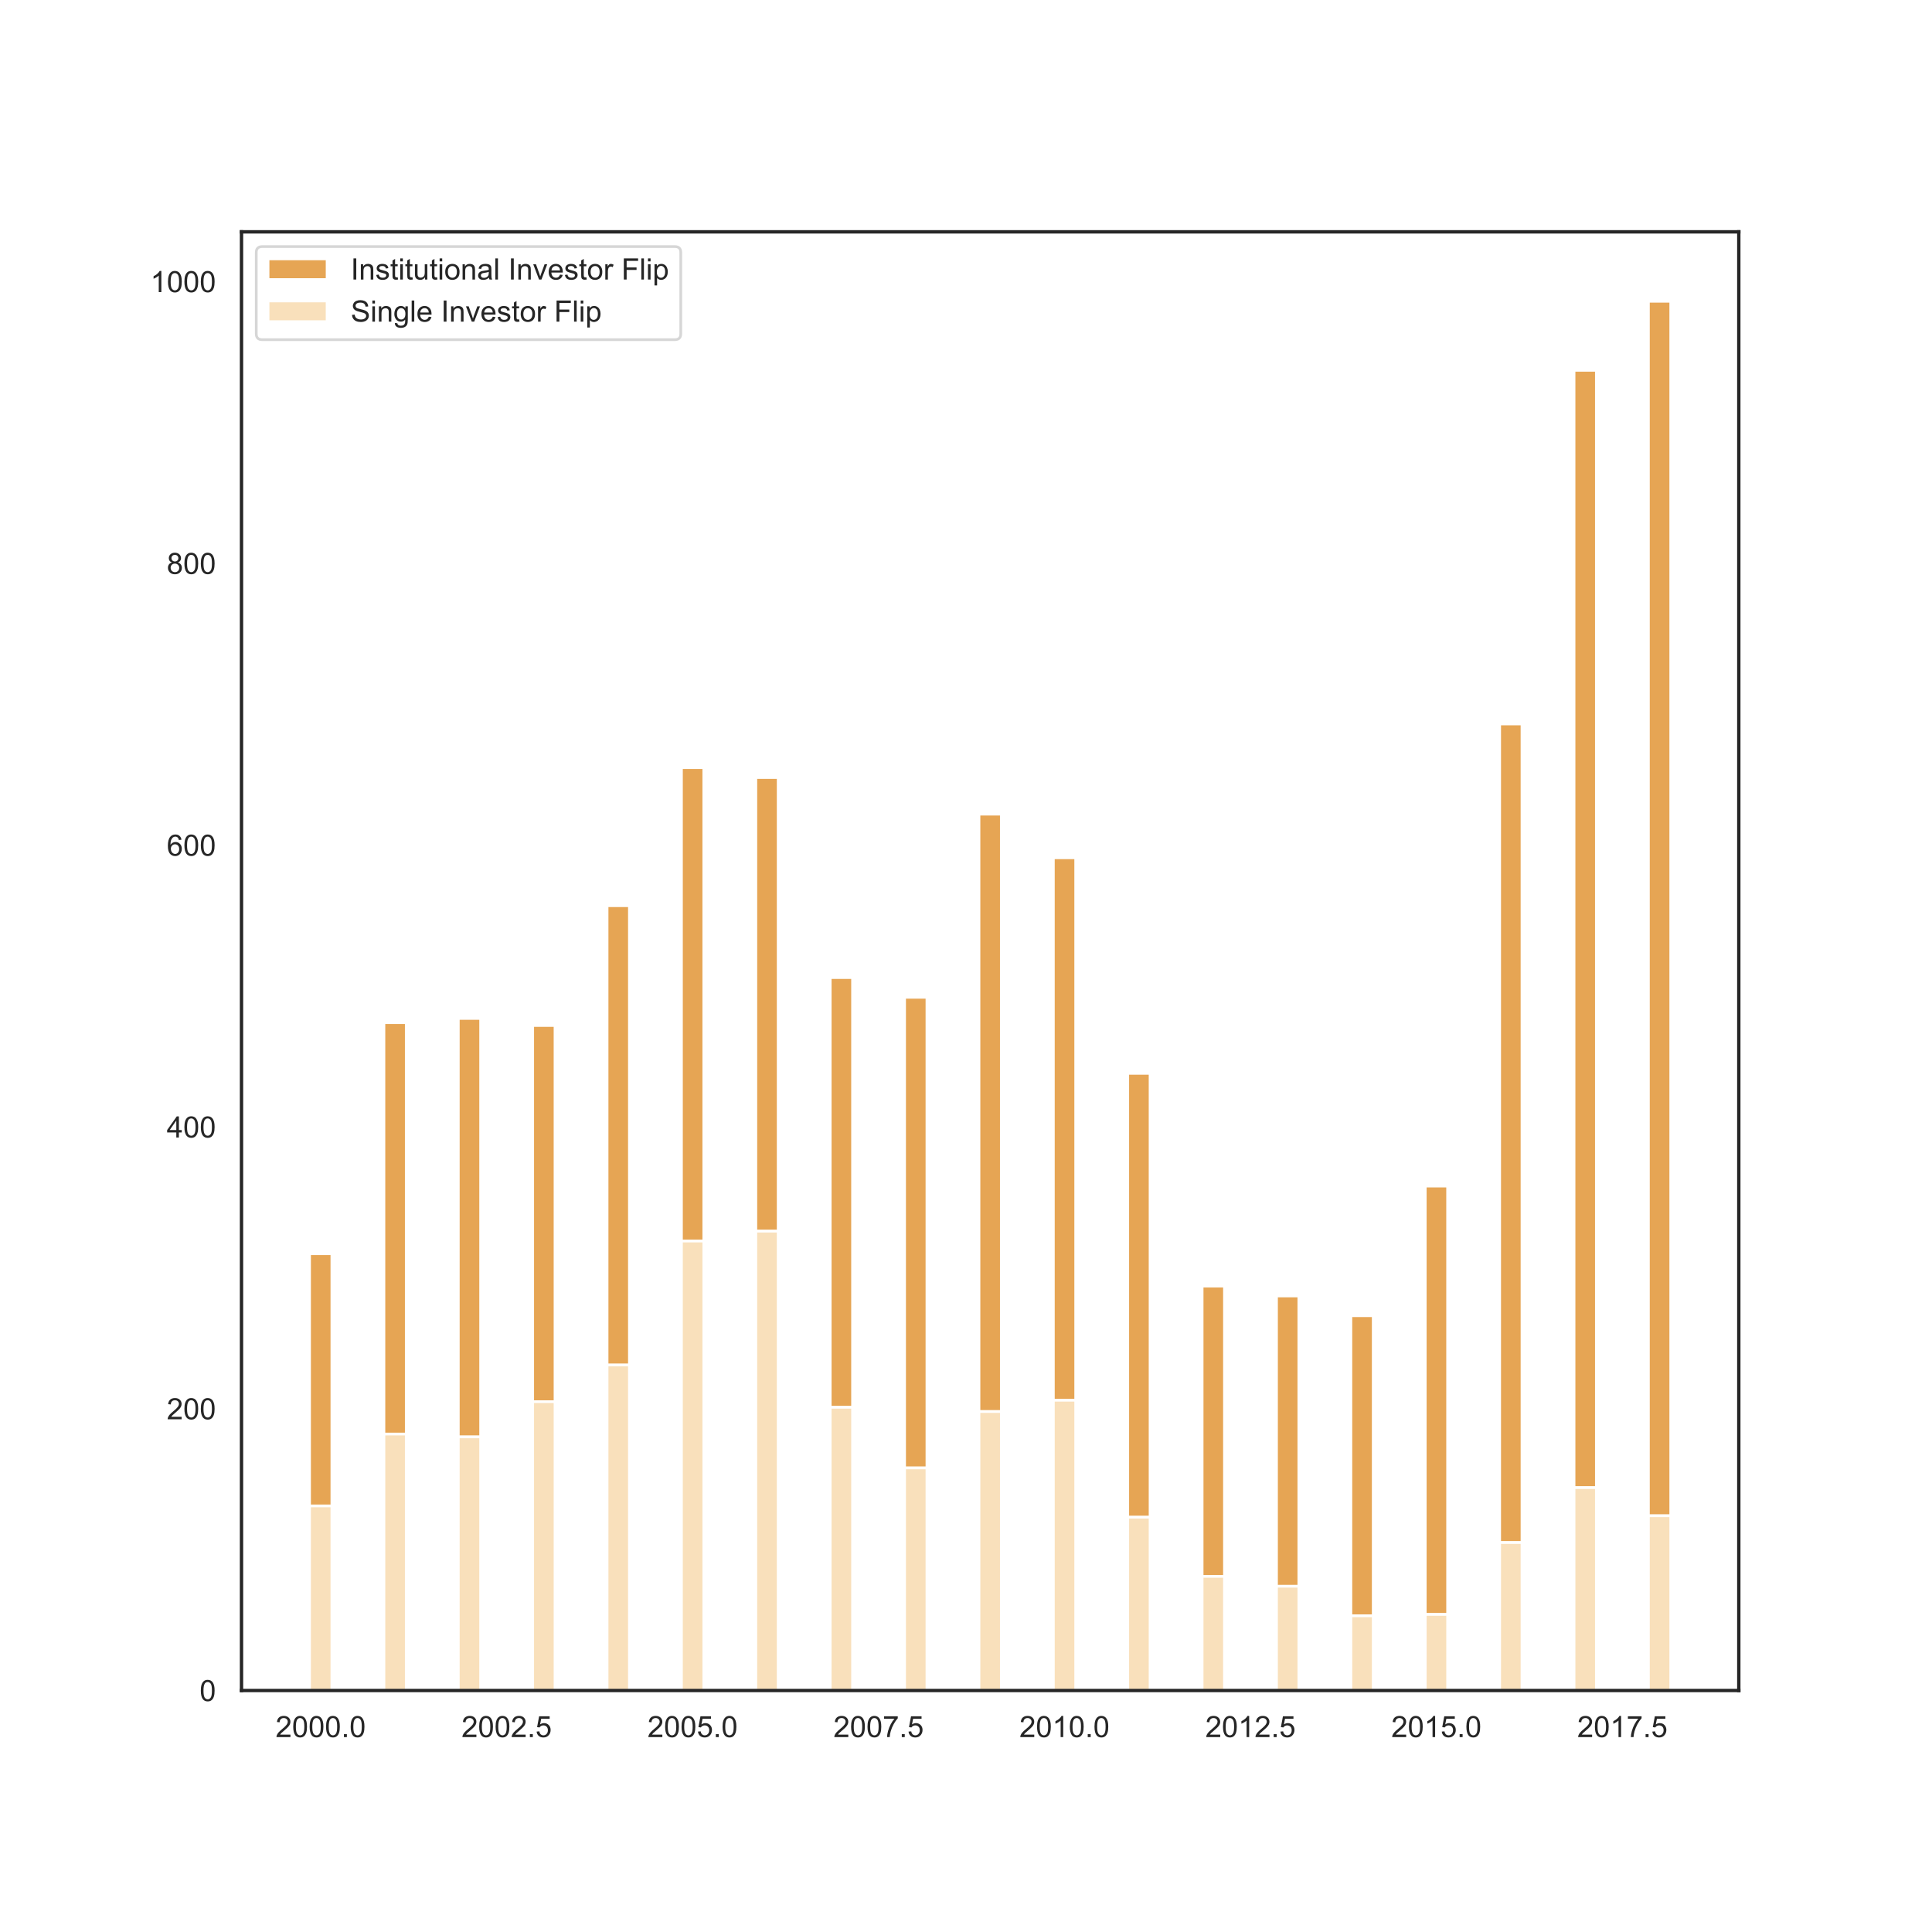 <?xml version="1.0" encoding="utf-8" standalone="no"?>
<!DOCTYPE svg PUBLIC "-//W3C//DTD SVG 1.1//EN"
  "http://www.w3.org/Graphics/SVG/1.1/DTD/svg11.dtd">
<!-- Created with matplotlib (https://matplotlib.org/) -->
<svg height="720pt" version="1.1" viewBox="0 0 720 720" width="720pt" xmlns="http://www.w3.org/2000/svg" xmlns:xlink="http://www.w3.org/1999/xlink">
 <defs>
  <style type="text/css">*{stroke-linecap:butt;stroke-linejoin:round;}</style>
 </defs>
 <g id="figure_1">
  <g id="patch_1">
   <path d="M 0 720 
L 720 720 
L 720 0 
L 0 0 
z
" style="fill:#ffffff;"/>
  </g>
  <g id="axes_1">
   <g id="patch_2">
    <path d="M 90 630 
L 648 630 
L 648 86.4 
L 90 86.4 
z
" style="fill:#ffffff;"/>
   </g>
   <g id="matplotlib.axis_1">
    <g id="xtick_1">
     <g id="text_1">
      <!-- 2000.0 -->
      <g style="fill:#262626;" transform="translate(102.701 647.374)scale(0.11 -0.11)">
       <defs>
        <path d="M 50.344 8.453 
L 50.344 0 
L 3.031 0 
Q 2.938 3.172 4.047 6.109 
Q 5.859 10.938 9.828 15.625 
Q 13.812 20.312 21.344 26.469 
Q 33.016 36.031 37.109 41.625 
Q 41.219 47.219 41.219 52.203 
Q 41.219 57.422 37.469 61 
Q 33.734 64.594 27.734 64.594 
Q 21.391 64.594 17.578 60.781 
Q 13.766 56.984 13.719 50.25 
L 4.688 51.172 
Q 5.609 61.281 11.656 66.578 
Q 17.719 71.875 27.938 71.875 
Q 38.234 71.875 44.234 66.156 
Q 50.25 60.453 50.25 52 
Q 50.25 47.703 48.484 43.547 
Q 46.734 39.406 42.656 34.812 
Q 38.578 30.219 29.109 22.219 
Q 21.188 15.578 18.938 13.203 
Q 16.703 10.844 15.234 8.453 
z
" id="ArialMT-50"/>
        <path d="M 4.156 35.297 
Q 4.156 48 6.766 55.734 
Q 9.375 63.484 14.516 67.672 
Q 19.672 71.875 27.484 71.875 
Q 33.25 71.875 37.594 69.547 
Q 41.938 67.234 44.766 62.859 
Q 47.609 58.5 49.219 52.219 
Q 50.828 45.953 50.828 35.297 
Q 50.828 22.703 48.234 14.969 
Q 45.656 7.234 40.5 3 
Q 35.359 -1.219 27.484 -1.219 
Q 17.141 -1.219 11.234 6.203 
Q 4.156 15.141 4.156 35.297 
z
M 13.188 35.297 
Q 13.188 17.672 17.312 11.828 
Q 21.438 6 27.484 6 
Q 33.547 6 37.672 11.859 
Q 41.797 17.719 41.797 35.297 
Q 41.797 52.984 37.672 58.781 
Q 33.547 64.594 27.391 64.594 
Q 21.344 64.594 17.719 59.469 
Q 13.188 52.938 13.188 35.297 
z
" id="ArialMT-48"/>
        <path d="M 9.078 0 
L 9.078 10.016 
L 19.094 10.016 
L 19.094 0 
z
" id="ArialMT-46"/>
       </defs>
       <use xlink:href="#ArialMT-50"/>
       <use x="55.615" xlink:href="#ArialMT-48"/>
       <use x="111.23" xlink:href="#ArialMT-48"/>
       <use x="166.846" xlink:href="#ArialMT-48"/>
       <use x="222.461" xlink:href="#ArialMT-46"/>
       <use x="250.244" xlink:href="#ArialMT-48"/>
      </g>
     </g>
    </g>
    <g id="xtick_2">
     <g id="text_2">
      <!-- 2002.5 -->
      <g style="fill:#262626;" transform="translate(172.001 647.374)scale(0.11 -0.11)">
       <defs>
        <path d="M 4.156 18.75 
L 13.375 19.531 
Q 14.406 12.797 18.141 9.391 
Q 21.875 6 27.156 6 
Q 33.5 6 37.891 10.781 
Q 42.281 15.578 42.281 23.484 
Q 42.281 31 38.062 35.344 
Q 33.844 39.703 27 39.703 
Q 22.75 39.703 19.328 37.766 
Q 15.922 35.844 13.969 32.766 
L 5.719 33.844 
L 12.641 70.609 
L 48.25 70.609 
L 48.25 62.203 
L 19.672 62.203 
L 15.828 42.969 
Q 22.266 47.469 29.344 47.469 
Q 38.719 47.469 45.156 40.969 
Q 51.609 34.469 51.609 24.266 
Q 51.609 14.547 45.953 7.469 
Q 39.062 -1.219 27.156 -1.219 
Q 17.391 -1.219 11.203 4.25 
Q 5.031 9.719 4.156 18.75 
z
" id="ArialMT-53"/>
       </defs>
       <use xlink:href="#ArialMT-50"/>
       <use x="55.615" xlink:href="#ArialMT-48"/>
       <use x="111.23" xlink:href="#ArialMT-48"/>
       <use x="166.846" xlink:href="#ArialMT-50"/>
       <use x="222.461" xlink:href="#ArialMT-46"/>
       <use x="250.244" xlink:href="#ArialMT-53"/>
      </g>
     </g>
    </g>
    <g id="xtick_3">
     <g id="text_3">
      <!-- 2005.0 -->
      <g style="fill:#262626;" transform="translate(241.3 647.374)scale(0.11 -0.11)">
       <use xlink:href="#ArialMT-50"/>
       <use x="55.615" xlink:href="#ArialMT-48"/>
       <use x="111.23" xlink:href="#ArialMT-48"/>
       <use x="166.846" xlink:href="#ArialMT-53"/>
       <use x="222.461" xlink:href="#ArialMT-46"/>
       <use x="250.244" xlink:href="#ArialMT-48"/>
      </g>
     </g>
    </g>
    <g id="xtick_4">
     <g id="text_4">
      <!-- 2007.5 -->
      <g style="fill:#262626;" transform="translate(310.6 647.374)scale(0.11 -0.11)">
       <defs>
        <path d="M 4.734 62.203 
L 4.734 70.656 
L 51.078 70.656 
L 51.078 63.812 
Q 44.234 56.547 37.516 44.484 
Q 30.812 32.422 27.156 19.672 
Q 24.516 10.688 23.781 0 
L 14.75 0 
Q 14.891 8.453 18.062 20.406 
Q 21.234 32.375 27.172 43.484 
Q 33.109 54.594 39.797 62.203 
z
" id="ArialMT-55"/>
       </defs>
       <use xlink:href="#ArialMT-50"/>
       <use x="55.615" xlink:href="#ArialMT-48"/>
       <use x="111.23" xlink:href="#ArialMT-48"/>
       <use x="166.846" xlink:href="#ArialMT-55"/>
       <use x="222.461" xlink:href="#ArialMT-46"/>
       <use x="250.244" xlink:href="#ArialMT-53"/>
      </g>
     </g>
    </g>
    <g id="xtick_5">
     <g id="text_5">
      <!-- 2010.0 -->
      <g style="fill:#262626;" transform="translate(379.899 647.374)scale(0.11 -0.11)">
       <defs>
        <path d="M 37.25 0 
L 28.469 0 
L 28.469 56 
Q 25.297 52.984 20.141 49.953 
Q 14.984 46.922 10.891 45.406 
L 10.891 53.906 
Q 18.266 57.375 23.781 62.297 
Q 29.297 67.234 31.594 71.875 
L 37.25 71.875 
z
" id="ArialMT-49"/>
       </defs>
       <use xlink:href="#ArialMT-50"/>
       <use x="55.615" xlink:href="#ArialMT-48"/>
       <use x="111.23" xlink:href="#ArialMT-49"/>
       <use x="166.846" xlink:href="#ArialMT-48"/>
       <use x="222.461" xlink:href="#ArialMT-46"/>
       <use x="250.244" xlink:href="#ArialMT-48"/>
      </g>
     </g>
    </g>
    <g id="xtick_6">
     <g id="text_6">
      <!-- 2012.5 -->
      <g style="fill:#262626;" transform="translate(449.199 647.374)scale(0.11 -0.11)">
       <use xlink:href="#ArialMT-50"/>
       <use x="55.615" xlink:href="#ArialMT-48"/>
       <use x="111.23" xlink:href="#ArialMT-49"/>
       <use x="166.846" xlink:href="#ArialMT-50"/>
       <use x="222.461" xlink:href="#ArialMT-46"/>
       <use x="250.244" xlink:href="#ArialMT-53"/>
      </g>
     </g>
    </g>
    <g id="xtick_7">
     <g id="text_7">
      <!-- 2015.0 -->
      <g style="fill:#262626;" transform="translate(518.498 647.374)scale(0.11 -0.11)">
       <use xlink:href="#ArialMT-50"/>
       <use x="55.615" xlink:href="#ArialMT-48"/>
       <use x="111.23" xlink:href="#ArialMT-49"/>
       <use x="166.846" xlink:href="#ArialMT-53"/>
       <use x="222.461" xlink:href="#ArialMT-46"/>
       <use x="250.244" xlink:href="#ArialMT-48"/>
      </g>
     </g>
    </g>
    <g id="xtick_8">
     <g id="text_8">
      <!-- 2017.5 -->
      <g style="fill:#262626;" transform="translate(587.798 647.374)scale(0.11 -0.11)">
       <use xlink:href="#ArialMT-50"/>
       <use x="55.615" xlink:href="#ArialMT-48"/>
       <use x="111.23" xlink:href="#ArialMT-49"/>
       <use x="166.846" xlink:href="#ArialMT-55"/>
       <use x="222.461" xlink:href="#ArialMT-46"/>
       <use x="250.244" xlink:href="#ArialMT-53"/>
      </g>
     </g>
    </g>
   </g>
   <g id="matplotlib.axis_2">
    <g id="ytick_1">
     <g id="text_9">
      <!-- 0 -->
      <g style="fill:#262626;" transform="translate(74.383 633.937)scale(0.11 -0.11)">
       <use xlink:href="#ArialMT-48"/>
      </g>
     </g>
    </g>
    <g id="ytick_2">
     <g id="text_10">
      <!-- 200 -->
      <g style="fill:#262626;" transform="translate(62.149 528.924)scale(0.11 -0.11)">
       <use xlink:href="#ArialMT-50"/>
       <use x="55.615" xlink:href="#ArialMT-48"/>
       <use x="111.23" xlink:href="#ArialMT-48"/>
      </g>
     </g>
    </g>
    <g id="ytick_3">
     <g id="text_11">
      <!-- 400 -->
      <g style="fill:#262626;" transform="translate(62.149 423.911)scale(0.11 -0.11)">
       <defs>
        <path d="M 32.328 0 
L 32.328 17.141 
L 1.266 17.141 
L 1.266 25.203 
L 33.938 71.578 
L 41.109 71.578 
L 41.109 25.203 
L 50.781 25.203 
L 50.781 17.141 
L 41.109 17.141 
L 41.109 0 
z
M 32.328 25.203 
L 32.328 57.469 
L 9.906 25.203 
z
" id="ArialMT-52"/>
       </defs>
       <use xlink:href="#ArialMT-52"/>
       <use x="55.615" xlink:href="#ArialMT-48"/>
       <use x="111.23" xlink:href="#ArialMT-48"/>
      </g>
     </g>
    </g>
    <g id="ytick_4">
     <g id="text_12">
      <!-- 600 -->
      <g style="fill:#262626;" transform="translate(62.149 318.898)scale(0.11 -0.11)">
       <defs>
        <path d="M 49.75 54.047 
L 41.016 53.375 
Q 39.844 58.547 37.703 60.891 
Q 34.125 64.656 28.906 64.656 
Q 24.703 64.656 21.531 62.312 
Q 17.391 59.281 14.984 53.469 
Q 12.594 47.656 12.5 36.922 
Q 15.672 41.75 20.266 44.094 
Q 24.859 46.438 29.891 46.438 
Q 38.672 46.438 44.844 39.969 
Q 51.031 33.5 51.031 23.25 
Q 51.031 16.5 48.125 10.719 
Q 45.219 4.938 40.141 1.859 
Q 35.062 -1.219 28.609 -1.219 
Q 17.625 -1.219 10.688 6.859 
Q 3.766 14.938 3.766 33.5 
Q 3.766 54.25 11.422 63.672 
Q 18.109 71.875 29.438 71.875 
Q 37.891 71.875 43.281 67.141 
Q 48.688 62.406 49.75 54.047 
z
M 13.875 23.188 
Q 13.875 18.656 15.797 14.5 
Q 17.719 10.359 21.188 8.172 
Q 24.656 6 28.469 6 
Q 34.031 6 38.031 10.484 
Q 42.047 14.984 42.047 22.703 
Q 42.047 30.125 38.078 34.391 
Q 34.125 38.672 28.125 38.672 
Q 22.172 38.672 18.016 34.391 
Q 13.875 30.125 13.875 23.188 
z
" id="ArialMT-54"/>
       </defs>
       <use xlink:href="#ArialMT-54"/>
       <use x="55.615" xlink:href="#ArialMT-48"/>
       <use x="111.23" xlink:href="#ArialMT-48"/>
      </g>
     </g>
    </g>
    <g id="ytick_5">
     <g id="text_13">
      <!-- 800 -->
      <g style="fill:#262626;" transform="translate(62.149 213.885)scale(0.11 -0.11)">
       <defs>
        <path d="M 17.672 38.812 
Q 12.203 40.828 9.562 44.531 
Q 6.938 48.25 6.938 53.422 
Q 6.938 61.234 12.547 66.547 
Q 18.172 71.875 27.484 71.875 
Q 36.859 71.875 42.578 66.422 
Q 48.297 60.984 48.297 53.172 
Q 48.297 48.188 45.672 44.5 
Q 43.062 40.828 37.75 38.812 
Q 44.344 36.672 47.781 31.875 
Q 51.219 27.094 51.219 20.453 
Q 51.219 11.281 44.719 5.031 
Q 38.234 -1.219 27.641 -1.219 
Q 17.047 -1.219 10.547 5.047 
Q 4.047 11.328 4.047 20.703 
Q 4.047 27.688 7.594 32.391 
Q 11.141 37.109 17.672 38.812 
z
M 15.922 53.719 
Q 15.922 48.641 19.188 45.406 
Q 22.469 42.188 27.688 42.188 
Q 32.766 42.188 36.016 45.375 
Q 39.266 48.578 39.266 53.219 
Q 39.266 58.062 35.906 61.359 
Q 32.562 64.656 27.594 64.656 
Q 22.562 64.656 19.234 61.422 
Q 15.922 58.203 15.922 53.719 
z
M 13.094 20.656 
Q 13.094 16.891 14.875 13.375 
Q 16.656 9.859 20.172 7.922 
Q 23.688 6 27.734 6 
Q 34.031 6 38.125 10.047 
Q 42.234 14.109 42.234 20.359 
Q 42.234 26.703 38.016 30.859 
Q 33.797 35.016 27.438 35.016 
Q 21.234 35.016 17.156 30.906 
Q 13.094 26.812 13.094 20.656 
z
" id="ArialMT-56"/>
       </defs>
       <use xlink:href="#ArialMT-56"/>
       <use x="55.615" xlink:href="#ArialMT-48"/>
       <use x="111.23" xlink:href="#ArialMT-48"/>
      </g>
     </g>
    </g>
    <g id="ytick_6">
     <g id="text_14">
      <!-- 1000 -->
      <g style="fill:#262626;" transform="translate(56.032 108.872)scale(0.11 -0.11)">
       <use xlink:href="#ArialMT-49"/>
       <use x="55.615" xlink:href="#ArialMT-48"/>
       <use x="111.23" xlink:href="#ArialMT-48"/>
       <use x="166.846" xlink:href="#ArialMT-48"/>
      </g>
     </g>
    </g>
   </g>
   <g id="patch_3">
    <path clip-path="url(#p3f803ef2f3)" d="M 115.364 561.216 
L 123.68 561.216 
L 123.68 467.23 
L 115.364 467.23 
z
" style="fill:#e6a554;stroke:#ffffff;stroke-linejoin:miter;"/>
   </g>
   <g id="patch_4">
    <path clip-path="url(#p3f803ef2f3)" d="M 143.083 534.438 
L 151.399 534.438 
L 151.399 381.119 
L 143.083 381.119 
z
" style="fill:#e6a554;stroke:#ffffff;stroke-linejoin:miter;"/>
   </g>
   <g id="patch_5">
    <path clip-path="url(#p3f803ef2f3)" d="M 170.803 535.488 
L 179.119 535.488 
L 179.119 379.544 
L 170.803 379.544 
z
" style="fill:#e6a554;stroke:#ffffff;stroke-linejoin:miter;"/>
   </g>
   <g id="patch_6">
    <path clip-path="url(#p3f803ef2f3)" d="M 198.523 522.362 
L 206.839 522.362 
L 206.839 382.169 
L 198.523 382.169 
z
" style="fill:#e6a554;stroke:#ffffff;stroke-linejoin:miter;"/>
   </g>
   <g id="patch_7">
    <path clip-path="url(#p3f803ef2f3)" d="M 226.243 508.71 
L 234.559 508.71 
L 234.559 337.539 
L 226.243 337.539 
z
" style="fill:#e6a554;stroke:#ffffff;stroke-linejoin:miter;"/>
   </g>
   <g id="patch_8">
    <path clip-path="url(#p3f803ef2f3)" d="M 253.963 462.504 
L 262.279 462.504 
L 262.279 286.082 
L 253.963 286.082 
z
" style="fill:#e6a554;stroke:#ffffff;stroke-linejoin:miter;"/>
   </g>
   <g id="patch_9">
    <path clip-path="url(#p3f803ef2f3)" d="M 281.683 458.829 
L 289.999 458.829 
L 289.999 289.758 
L 281.683 289.758 
z
" style="fill:#e6a554;stroke:#ffffff;stroke-linejoin:miter;"/>
   </g>
   <g id="patch_10">
    <path clip-path="url(#p3f803ef2f3)" d="M 309.402 524.462 
L 317.718 524.462 
L 317.718 364.317 
L 309.402 364.317 
z
" style="fill:#e6a554;stroke:#ffffff;stroke-linejoin:miter;"/>
   </g>
   <g id="patch_11">
    <path clip-path="url(#p3f803ef2f3)" d="M 337.122 547.04 
L 345.438 547.04 
L 345.438 371.668 
L 337.122 371.668 
z
" style="fill:#e6a554;stroke:#ffffff;stroke-linejoin:miter;"/>
   </g>
   <g id="patch_12">
    <path clip-path="url(#p3f803ef2f3)" d="M 364.842 526.037 
L 373.158 526.037 
L 373.158 303.409 
L 364.842 303.409 
z
" style="fill:#e6a554;stroke:#ffffff;stroke-linejoin:miter;"/>
   </g>
   <g id="patch_13">
    <path clip-path="url(#p3f803ef2f3)" d="M 392.562 521.837 
L 400.878 521.837 
L 400.878 319.686 
L 392.562 319.686 
z
" style="fill:#e6a554;stroke:#ffffff;stroke-linejoin:miter;"/>
   </g>
   <g id="patch_14">
    <path clip-path="url(#p3f803ef2f3)" d="M 420.282 565.417 
L 428.598 565.417 
L 428.598 400.021 
L 420.282 400.021 
z
" style="fill:#e6a554;stroke:#ffffff;stroke-linejoin:miter;"/>
   </g>
   <g id="patch_15">
    <path clip-path="url(#p3f803ef2f3)" d="M 448.001 587.47 
L 456.317 587.47 
L 456.317 479.306 
L 448.001 479.306 
z
" style="fill:#e6a554;stroke:#ffffff;stroke-linejoin:miter;"/>
   </g>
   <g id="patch_16">
    <path clip-path="url(#p3f803ef2f3)" d="M 475.721 591.145 
L 484.037 591.145 
L 484.037 482.982 
L 475.721 482.982 
z
" style="fill:#e6a554;stroke:#ffffff;stroke-linejoin:miter;"/>
   </g>
   <g id="patch_17">
    <path clip-path="url(#p3f803ef2f3)" d="M 503.441 602.172 
L 511.757 602.172 
L 511.757 490.333 
L 503.441 490.333 
z
" style="fill:#e6a554;stroke:#ffffff;stroke-linejoin:miter;"/>
   </g>
   <g id="patch_18">
    <path clip-path="url(#p3f803ef2f3)" d="M 531.161 601.646 
L 539.477 601.646 
L 539.477 442.027 
L 531.161 442.027 
z
" style="fill:#e6a554;stroke:#ffffff;stroke-linejoin:miter;"/>
   </g>
   <g id="patch_19">
    <path clip-path="url(#p3f803ef2f3)" d="M 558.881 574.868 
L 567.197 574.868 
L 567.197 269.805 
L 558.881 269.805 
z
" style="fill:#e6a554;stroke:#ffffff;stroke-linejoin:miter;"/>
   </g>
   <g id="patch_20">
    <path clip-path="url(#p3f803ef2f3)" d="M 586.601 554.391 
L 594.917 554.391 
L 594.917 138.014 
L 586.601 138.014 
z
" style="fill:#e6a554;stroke:#ffffff;stroke-linejoin:miter;"/>
   </g>
   <g id="patch_21">
    <path clip-path="url(#p3f803ef2f3)" d="M 614.32 564.892 
L 622.636 564.892 
L 622.636 112.286 
L 614.32 112.286 
z
" style="fill:#e6a554;stroke:#ffffff;stroke-linejoin:miter;"/>
   </g>
   <g id="patch_22">
    <path clip-path="url(#p3f803ef2f3)" d="M 115.364 630 
L 123.68 630 
L 123.68 561.216 
L 115.364 561.216 
z
" style="fill:#f9e0bb;stroke:#ffffff;stroke-linejoin:miter;"/>
   </g>
   <g id="patch_23">
    <path clip-path="url(#p3f803ef2f3)" d="M 143.083 630 
L 151.399 630 
L 151.399 534.438 
L 143.083 534.438 
z
" style="fill:#f9e0bb;stroke:#ffffff;stroke-linejoin:miter;"/>
   </g>
   <g id="patch_24">
    <path clip-path="url(#p3f803ef2f3)" d="M 170.803 630 
L 179.119 630 
L 179.119 535.488 
L 170.803 535.488 
z
" style="fill:#f9e0bb;stroke:#ffffff;stroke-linejoin:miter;"/>
   </g>
   <g id="patch_25">
    <path clip-path="url(#p3f803ef2f3)" d="M 198.523 630 
L 206.839 630 
L 206.839 522.362 
L 198.523 522.362 
z
" style="fill:#f9e0bb;stroke:#ffffff;stroke-linejoin:miter;"/>
   </g>
   <g id="patch_26">
    <path clip-path="url(#p3f803ef2f3)" d="M 226.243 630 
L 234.559 630 
L 234.559 508.71 
L 226.243 508.71 
z
" style="fill:#f9e0bb;stroke:#ffffff;stroke-linejoin:miter;"/>
   </g>
   <g id="patch_27">
    <path clip-path="url(#p3f803ef2f3)" d="M 253.963 630 
L 262.279 630 
L 262.279 462.504 
L 253.963 462.504 
z
" style="fill:#f9e0bb;stroke:#ffffff;stroke-linejoin:miter;"/>
   </g>
   <g id="patch_28">
    <path clip-path="url(#p3f803ef2f3)" d="M 281.683 630 
L 289.999 630 
L 289.999 458.829 
L 281.683 458.829 
z
" style="fill:#f9e0bb;stroke:#ffffff;stroke-linejoin:miter;"/>
   </g>
   <g id="patch_29">
    <path clip-path="url(#p3f803ef2f3)" d="M 309.402 630 
L 317.718 630 
L 317.718 524.462 
L 309.402 524.462 
z
" style="fill:#f9e0bb;stroke:#ffffff;stroke-linejoin:miter;"/>
   </g>
   <g id="patch_30">
    <path clip-path="url(#p3f803ef2f3)" d="M 337.122 630 
L 345.438 630 
L 345.438 547.04 
L 337.122 547.04 
z
" style="fill:#f9e0bb;stroke:#ffffff;stroke-linejoin:miter;"/>
   </g>
   <g id="patch_31">
    <path clip-path="url(#p3f803ef2f3)" d="M 364.842 630 
L 373.158 630 
L 373.158 526.037 
L 364.842 526.037 
z
" style="fill:#f9e0bb;stroke:#ffffff;stroke-linejoin:miter;"/>
   </g>
   <g id="patch_32">
    <path clip-path="url(#p3f803ef2f3)" d="M 392.562 630 
L 400.878 630 
L 400.878 521.837 
L 392.562 521.837 
z
" style="fill:#f9e0bb;stroke:#ffffff;stroke-linejoin:miter;"/>
   </g>
   <g id="patch_33">
    <path clip-path="url(#p3f803ef2f3)" d="M 420.282 630 
L 428.598 630 
L 428.598 565.417 
L 420.282 565.417 
z
" style="fill:#f9e0bb;stroke:#ffffff;stroke-linejoin:miter;"/>
   </g>
   <g id="patch_34">
    <path clip-path="url(#p3f803ef2f3)" d="M 448.001 630 
L 456.317 630 
L 456.317 587.47 
L 448.001 587.47 
z
" style="fill:#f9e0bb;stroke:#ffffff;stroke-linejoin:miter;"/>
   </g>
   <g id="patch_35">
    <path clip-path="url(#p3f803ef2f3)" d="M 475.721 630 
L 484.037 630 
L 484.037 591.145 
L 475.721 591.145 
z
" style="fill:#f9e0bb;stroke:#ffffff;stroke-linejoin:miter;"/>
   </g>
   <g id="patch_36">
    <path clip-path="url(#p3f803ef2f3)" d="M 503.441 630 
L 511.757 630 
L 511.757 602.172 
L 503.441 602.172 
z
" style="fill:#f9e0bb;stroke:#ffffff;stroke-linejoin:miter;"/>
   </g>
   <g id="patch_37">
    <path clip-path="url(#p3f803ef2f3)" d="M 531.161 630 
L 539.477 630 
L 539.477 601.646 
L 531.161 601.646 
z
" style="fill:#f9e0bb;stroke:#ffffff;stroke-linejoin:miter;"/>
   </g>
   <g id="patch_38">
    <path clip-path="url(#p3f803ef2f3)" d="M 558.881 630 
L 567.197 630 
L 567.197 574.868 
L 558.881 574.868 
z
" style="fill:#f9e0bb;stroke:#ffffff;stroke-linejoin:miter;"/>
   </g>
   <g id="patch_39">
    <path clip-path="url(#p3f803ef2f3)" d="M 586.601 630 
L 594.917 630 
L 594.917 554.391 
L 586.601 554.391 
z
" style="fill:#f9e0bb;stroke:#ffffff;stroke-linejoin:miter;"/>
   </g>
   <g id="patch_40">
    <path clip-path="url(#p3f803ef2f3)" d="M 614.32 630 
L 622.636 630 
L 622.636 564.892 
L 614.32 564.892 
z
" style="fill:#f9e0bb;stroke:#ffffff;stroke-linejoin:miter;"/>
   </g>
   <g id="patch_41">
    <path d="M 90 630 
L 90 86.4 
" style="fill:none;stroke:#262626;stroke-linecap:square;stroke-linejoin:miter;stroke-width:1.25;"/>
   </g>
   <g id="patch_42">
    <path d="M 648 630 
L 648 86.4 
" style="fill:none;stroke:#262626;stroke-linecap:square;stroke-linejoin:miter;stroke-width:1.25;"/>
   </g>
   <g id="patch_43">
    <path d="M 90 630 
L 648 630 
" style="fill:none;stroke:#262626;stroke-linecap:square;stroke-linejoin:miter;stroke-width:1.25;"/>
   </g>
   <g id="patch_44">
    <path d="M 90 86.4 
L 648 86.4 
" style="fill:none;stroke:#262626;stroke-linecap:square;stroke-linejoin:miter;stroke-width:1.25;"/>
   </g>
   <g id="legend_1">
    <g id="patch_45">
     <path d="M 97.7 126.583 
L 251.502 126.583 
Q 253.702 126.583 253.702 124.383 
L 253.702 94.1 
Q 253.702 91.9 251.502 91.9 
L 97.7 91.9 
Q 95.5 91.9 95.5 94.1 
L 95.5 124.383 
Q 95.5 126.583 97.7 126.583 
z
" style="fill:#ffffff;opacity:0.8;stroke:#cccccc;stroke-linejoin:miter;"/>
    </g>
    <g id="patch_46">
     <path d="M 99.9 104.174 
L 121.9 104.174 
L 121.9 96.474 
L 99.9 96.474 
z
" style="fill:#e6a554;stroke:#ffffff;stroke-linejoin:miter;"/>
    </g>
    <g id="text_15">
     <!-- Institutional Investor Flip -->
     <g style="fill:#262626;" transform="translate(130.7 104.174)scale(0.11 -0.11)">
      <defs>
       <path d="M 9.328 0 
L 9.328 71.578 
L 18.797 71.578 
L 18.797 0 
z
" id="ArialMT-73"/>
       <path d="M 6.594 0 
L 6.594 51.859 
L 14.5 51.859 
L 14.5 44.484 
Q 20.219 53.031 31 53.031 
Q 35.688 53.031 39.625 51.344 
Q 43.562 49.656 45.516 46.922 
Q 47.469 44.188 48.25 40.438 
Q 48.734 37.984 48.734 31.891 
L 48.734 0 
L 39.938 0 
L 39.938 31.547 
Q 39.938 36.922 38.906 39.578 
Q 37.891 42.234 35.281 43.812 
Q 32.672 45.406 29.156 45.406 
Q 23.531 45.406 19.453 41.844 
Q 15.375 38.281 15.375 28.328 
L 15.375 0 
z
" id="ArialMT-110"/>
       <path d="M 3.078 15.484 
L 11.766 16.844 
Q 12.5 11.625 15.844 8.844 
Q 19.188 6.062 25.203 6.062 
Q 31.25 6.062 34.172 8.516 
Q 37.109 10.984 37.109 14.312 
Q 37.109 17.281 34.516 19 
Q 32.719 20.172 25.531 21.969 
Q 15.875 24.422 12.141 26.203 
Q 8.406 27.984 6.469 31.125 
Q 4.547 34.281 4.547 38.094 
Q 4.547 41.547 6.125 44.5 
Q 7.719 47.469 10.453 49.422 
Q 12.5 50.922 16.031 51.969 
Q 19.578 53.031 23.641 53.031 
Q 29.734 53.031 34.344 51.266 
Q 38.969 49.516 41.156 46.5 
Q 43.359 43.5 44.188 38.484 
L 35.594 37.312 
Q 35.016 41.312 32.203 43.547 
Q 29.391 45.797 24.266 45.797 
Q 18.219 45.797 15.625 43.797 
Q 13.031 41.797 13.031 39.109 
Q 13.031 37.406 14.109 36.031 
Q 15.188 34.625 17.484 33.688 
Q 18.797 33.203 25.25 31.453 
Q 34.578 28.953 38.25 27.359 
Q 41.938 25.781 44.031 22.75 
Q 46.141 19.734 46.141 15.234 
Q 46.141 10.844 43.578 6.953 
Q 41.016 3.078 36.172 0.953 
Q 31.344 -1.172 25.25 -1.172 
Q 15.141 -1.172 9.844 3.031 
Q 4.547 7.234 3.078 15.484 
z
" id="ArialMT-115"/>
       <path d="M 25.781 7.859 
L 27.047 0.094 
Q 23.344 -0.688 20.406 -0.688 
Q 15.625 -0.688 12.984 0.828 
Q 10.359 2.344 9.281 4.812 
Q 8.203 7.281 8.203 15.188 
L 8.203 45.016 
L 1.766 45.016 
L 1.766 51.859 
L 8.203 51.859 
L 8.203 64.703 
L 16.938 69.969 
L 16.938 51.859 
L 25.781 51.859 
L 25.781 45.016 
L 16.938 45.016 
L 16.938 14.703 
Q 16.938 10.938 17.406 9.859 
Q 17.875 8.797 18.922 8.156 
Q 19.969 7.516 21.922 7.516 
Q 23.391 7.516 25.781 7.859 
z
" id="ArialMT-116"/>
       <path d="M 6.641 61.469 
L 6.641 71.578 
L 15.438 71.578 
L 15.438 61.469 
z
M 6.641 0 
L 6.641 51.859 
L 15.438 51.859 
L 15.438 0 
z
" id="ArialMT-105"/>
       <path d="M 40.578 0 
L 40.578 7.625 
Q 34.516 -1.172 24.125 -1.172 
Q 19.531 -1.172 15.547 0.578 
Q 11.578 2.344 9.641 5 
Q 7.719 7.672 6.938 11.531 
Q 6.391 14.109 6.391 19.734 
L 6.391 51.859 
L 15.188 51.859 
L 15.188 23.094 
Q 15.188 16.219 15.719 13.812 
Q 16.547 10.359 19.234 8.375 
Q 21.922 6.391 25.875 6.391 
Q 29.828 6.391 33.297 8.422 
Q 36.766 10.453 38.203 13.938 
Q 39.656 17.438 39.656 24.078 
L 39.656 51.859 
L 48.438 51.859 
L 48.438 0 
z
" id="ArialMT-117"/>
       <path d="M 3.328 25.922 
Q 3.328 40.328 11.328 47.266 
Q 18.016 53.031 27.641 53.031 
Q 38.328 53.031 45.109 46.016 
Q 51.906 39.016 51.906 26.656 
Q 51.906 16.656 48.906 10.906 
Q 45.906 5.172 40.156 2 
Q 34.422 -1.172 27.641 -1.172 
Q 16.75 -1.172 10.031 5.812 
Q 3.328 12.797 3.328 25.922 
z
M 12.359 25.922 
Q 12.359 15.969 16.703 11.016 
Q 21.047 6.062 27.641 6.062 
Q 34.188 6.062 38.531 11.031 
Q 42.875 16.016 42.875 26.219 
Q 42.875 35.844 38.5 40.797 
Q 34.125 45.75 27.641 45.75 
Q 21.047 45.75 16.703 40.812 
Q 12.359 35.891 12.359 25.922 
z
" id="ArialMT-111"/>
       <path d="M 40.438 6.391 
Q 35.547 2.25 31.031 0.531 
Q 26.516 -1.172 21.344 -1.172 
Q 12.797 -1.172 8.203 3 
Q 3.609 7.172 3.609 13.672 
Q 3.609 17.484 5.344 20.625 
Q 7.078 23.781 9.891 25.688 
Q 12.703 27.594 16.219 28.562 
Q 18.797 29.25 24.031 29.891 
Q 34.672 31.156 39.703 32.906 
Q 39.75 34.719 39.75 35.203 
Q 39.75 40.578 37.25 42.781 
Q 33.891 45.75 27.25 45.75 
Q 21.047 45.75 18.094 43.578 
Q 15.141 41.406 13.719 35.891 
L 5.125 37.062 
Q 6.297 42.578 8.984 45.969 
Q 11.672 49.359 16.75 51.188 
Q 21.828 53.031 28.516 53.031 
Q 35.156 53.031 39.297 51.469 
Q 43.453 49.906 45.406 47.531 
Q 47.359 45.172 48.141 41.547 
Q 48.578 39.312 48.578 33.453 
L 48.578 21.734 
Q 48.578 9.469 49.141 6.219 
Q 49.703 2.984 51.375 0 
L 42.188 0 
Q 40.828 2.734 40.438 6.391 
z
M 39.703 26.031 
Q 34.906 24.078 25.344 22.703 
Q 19.922 21.922 17.672 20.938 
Q 15.438 19.969 14.203 18.094 
Q 12.984 16.219 12.984 13.922 
Q 12.984 10.406 15.641 8.062 
Q 18.312 5.719 23.438 5.719 
Q 28.516 5.719 32.469 7.938 
Q 36.422 10.156 38.281 14.016 
Q 39.703 17 39.703 22.797 
z
" id="ArialMT-97"/>
       <path d="M 6.391 0 
L 6.391 71.578 
L 15.188 71.578 
L 15.188 0 
z
" id="ArialMT-108"/>
       <path id="ArialMT-32"/>
       <path d="M 21 0 
L 1.266 51.859 
L 10.547 51.859 
L 21.688 20.797 
Q 23.484 15.766 25 10.359 
Q 26.172 14.453 28.266 20.219 
L 39.797 51.859 
L 48.828 51.859 
L 29.203 0 
z
" id="ArialMT-118"/>
       <path d="M 42.094 16.703 
L 51.172 15.578 
Q 49.031 7.625 43.219 3.219 
Q 37.406 -1.172 28.375 -1.172 
Q 17 -1.172 10.328 5.828 
Q 3.656 12.844 3.656 25.484 
Q 3.656 38.578 10.391 45.797 
Q 17.141 53.031 27.875 53.031 
Q 38.281 53.031 44.875 45.953 
Q 51.469 38.875 51.469 26.031 
Q 51.469 25.25 51.422 23.688 
L 12.75 23.688 
Q 13.234 15.141 17.578 10.594 
Q 21.922 6.062 28.422 6.062 
Q 33.25 6.062 36.672 8.594 
Q 40.094 11.141 42.094 16.703 
z
M 13.234 30.906 
L 42.188 30.906 
Q 41.609 37.453 38.875 40.719 
Q 34.672 45.797 27.984 45.797 
Q 21.922 45.797 17.797 41.75 
Q 13.672 37.703 13.234 30.906 
z
" id="ArialMT-101"/>
       <path d="M 6.5 0 
L 6.5 51.859 
L 14.406 51.859 
L 14.406 44 
Q 17.438 49.516 20 51.266 
Q 22.562 53.031 25.641 53.031 
Q 30.078 53.031 34.672 50.203 
L 31.641 42.047 
Q 28.422 43.953 25.203 43.953 
Q 22.312 43.953 20.016 42.219 
Q 17.719 40.484 16.75 37.406 
Q 15.281 32.719 15.281 27.156 
L 15.281 0 
z
" id="ArialMT-114"/>
       <path d="M 8.203 0 
L 8.203 71.578 
L 56.5 71.578 
L 56.5 63.141 
L 17.672 63.141 
L 17.672 40.969 
L 51.266 40.969 
L 51.266 32.516 
L 17.672 32.516 
L 17.672 0 
z
" id="ArialMT-70"/>
       <path d="M 6.594 -19.875 
L 6.594 51.859 
L 14.594 51.859 
L 14.594 45.125 
Q 17.438 49.078 21 51.047 
Q 24.562 53.031 29.641 53.031 
Q 36.281 53.031 41.359 49.609 
Q 46.438 46.188 49.016 39.953 
Q 51.609 33.734 51.609 26.312 
Q 51.609 18.359 48.75 11.984 
Q 45.906 5.609 40.453 2.219 
Q 35.016 -1.172 29 -1.172 
Q 24.609 -1.172 21.109 0.688 
Q 17.625 2.547 15.375 5.375 
L 15.375 -19.875 
z
M 14.547 25.641 
Q 14.547 15.625 18.594 10.844 
Q 22.656 6.062 28.422 6.062 
Q 34.281 6.062 38.453 11.016 
Q 42.625 15.969 42.625 26.375 
Q 42.625 36.281 38.547 41.203 
Q 34.469 46.141 28.812 46.141 
Q 23.188 46.141 18.859 40.891 
Q 14.547 35.641 14.547 25.641 
z
" id="ArialMT-112"/>
      </defs>
      <use xlink:href="#ArialMT-73"/>
      <use x="27.783" xlink:href="#ArialMT-110"/>
      <use x="83.398" xlink:href="#ArialMT-115"/>
      <use x="133.398" xlink:href="#ArialMT-116"/>
      <use x="161.182" xlink:href="#ArialMT-105"/>
      <use x="183.398" xlink:href="#ArialMT-116"/>
      <use x="211.182" xlink:href="#ArialMT-117"/>
      <use x="266.797" xlink:href="#ArialMT-116"/>
      <use x="294.58" xlink:href="#ArialMT-105"/>
      <use x="316.797" xlink:href="#ArialMT-111"/>
      <use x="372.412" xlink:href="#ArialMT-110"/>
      <use x="428.027" xlink:href="#ArialMT-97"/>
      <use x="483.643" xlink:href="#ArialMT-108"/>
      <use x="505.859" xlink:href="#ArialMT-32"/>
      <use x="533.643" xlink:href="#ArialMT-73"/>
      <use x="561.426" xlink:href="#ArialMT-110"/>
      <use x="617.041" xlink:href="#ArialMT-118"/>
      <use x="667.041" xlink:href="#ArialMT-101"/>
      <use x="722.656" xlink:href="#ArialMT-115"/>
      <use x="772.656" xlink:href="#ArialMT-116"/>
      <use x="800.439" xlink:href="#ArialMT-111"/>
      <use x="856.055" xlink:href="#ArialMT-114"/>
      <use x="889.355" xlink:href="#ArialMT-32"/>
      <use x="917.139" xlink:href="#ArialMT-70"/>
      <use x="978.223" xlink:href="#ArialMT-108"/>
      <use x="1000.439" xlink:href="#ArialMT-105"/>
      <use x="1022.656" xlink:href="#ArialMT-112"/>
     </g>
    </g>
    <g id="patch_47">
     <path d="M 99.9 119.868 
L 121.9 119.868 
L 121.9 112.168 
L 99.9 112.168 
z
" style="fill:#f9e0bb;stroke:#ffffff;stroke-linejoin:miter;"/>
    </g>
    <g id="text_16">
     <!-- Single Investor Flip -->
     <g style="fill:#262626;" transform="translate(130.7 119.868)scale(0.11 -0.11)">
      <defs>
       <path d="M 4.5 23 
L 13.422 23.781 
Q 14.062 18.406 16.375 14.969 
Q 18.703 11.531 23.578 9.406 
Q 28.469 7.281 34.578 7.281 
Q 39.984 7.281 44.141 8.891 
Q 48.297 10.5 50.312 13.297 
Q 52.344 16.109 52.344 19.438 
Q 52.344 22.797 50.391 25.312 
Q 48.438 27.828 43.953 29.547 
Q 41.062 30.672 31.203 33.031 
Q 21.344 35.406 17.391 37.5 
Q 12.25 40.188 9.734 44.156 
Q 7.234 48.141 7.234 53.078 
Q 7.234 58.5 10.297 63.203 
Q 13.375 67.922 19.281 70.359 
Q 25.203 72.797 32.422 72.797 
Q 40.375 72.797 46.453 70.234 
Q 52.547 67.672 55.812 62.688 
Q 59.078 57.719 59.328 51.422 
L 50.25 50.734 
Q 49.516 57.516 45.281 60.984 
Q 41.062 64.453 32.812 64.453 
Q 24.219 64.453 20.281 61.297 
Q 16.359 58.156 16.359 53.719 
Q 16.359 49.859 19.141 47.359 
Q 21.875 44.875 33.422 42.266 
Q 44.969 39.656 49.266 37.703 
Q 55.516 34.812 58.484 30.391 
Q 61.469 25.984 61.469 20.219 
Q 61.469 14.5 58.203 9.438 
Q 54.938 4.391 48.797 1.578 
Q 42.672 -1.219 35.016 -1.219 
Q 25.297 -1.219 18.719 1.609 
Q 12.156 4.438 8.422 10.125 
Q 4.688 15.828 4.5 23 
z
" id="ArialMT-83"/>
       <path d="M 4.984 -4.297 
L 13.531 -5.562 
Q 14.062 -9.516 16.5 -11.328 
Q 19.781 -13.766 25.438 -13.766 
Q 31.547 -13.766 34.859 -11.328 
Q 38.188 -8.891 39.359 -4.5 
Q 40.047 -1.812 39.984 6.781 
Q 34.234 0 25.641 0 
Q 14.938 0 9.078 7.719 
Q 3.219 15.438 3.219 26.219 
Q 3.219 33.641 5.906 39.906 
Q 8.594 46.188 13.688 49.609 
Q 18.797 53.031 25.688 53.031 
Q 34.859 53.031 40.828 45.609 
L 40.828 51.859 
L 48.922 51.859 
L 48.922 7.031 
Q 48.922 -5.078 46.453 -10.125 
Q 44 -15.188 38.641 -18.109 
Q 33.297 -21.047 25.484 -21.047 
Q 16.219 -21.047 10.5 -16.875 
Q 4.781 -12.703 4.984 -4.297 
z
M 12.25 26.859 
Q 12.25 16.656 16.297 11.969 
Q 20.359 7.281 26.469 7.281 
Q 32.516 7.281 36.609 11.938 
Q 40.719 16.609 40.719 26.562 
Q 40.719 36.078 36.5 40.906 
Q 32.281 45.75 26.312 45.75 
Q 20.453 45.75 16.344 40.984 
Q 12.25 36.234 12.25 26.859 
z
" id="ArialMT-103"/>
      </defs>
      <use xlink:href="#ArialMT-83"/>
      <use x="66.699" xlink:href="#ArialMT-105"/>
      <use x="88.916" xlink:href="#ArialMT-110"/>
      <use x="144.531" xlink:href="#ArialMT-103"/>
      <use x="200.146" xlink:href="#ArialMT-108"/>
      <use x="222.363" xlink:href="#ArialMT-101"/>
      <use x="277.979" xlink:href="#ArialMT-32"/>
      <use x="305.762" xlink:href="#ArialMT-73"/>
      <use x="333.545" xlink:href="#ArialMT-110"/>
      <use x="389.16" xlink:href="#ArialMT-118"/>
      <use x="439.16" xlink:href="#ArialMT-101"/>
      <use x="494.775" xlink:href="#ArialMT-115"/>
      <use x="544.775" xlink:href="#ArialMT-116"/>
      <use x="572.559" xlink:href="#ArialMT-111"/>
      <use x="628.174" xlink:href="#ArialMT-114"/>
      <use x="661.475" xlink:href="#ArialMT-32"/>
      <use x="689.258" xlink:href="#ArialMT-70"/>
      <use x="750.342" xlink:href="#ArialMT-108"/>
      <use x="772.559" xlink:href="#ArialMT-105"/>
      <use x="794.775" xlink:href="#ArialMT-112"/>
     </g>
    </g>
   </g>
  </g>
 </g>
 <defs>
  <clipPath id="p3f803ef2f3">
   <rect height="543.6" width="558" x="90" y="86.4"/>
  </clipPath>
 </defs>
</svg>
